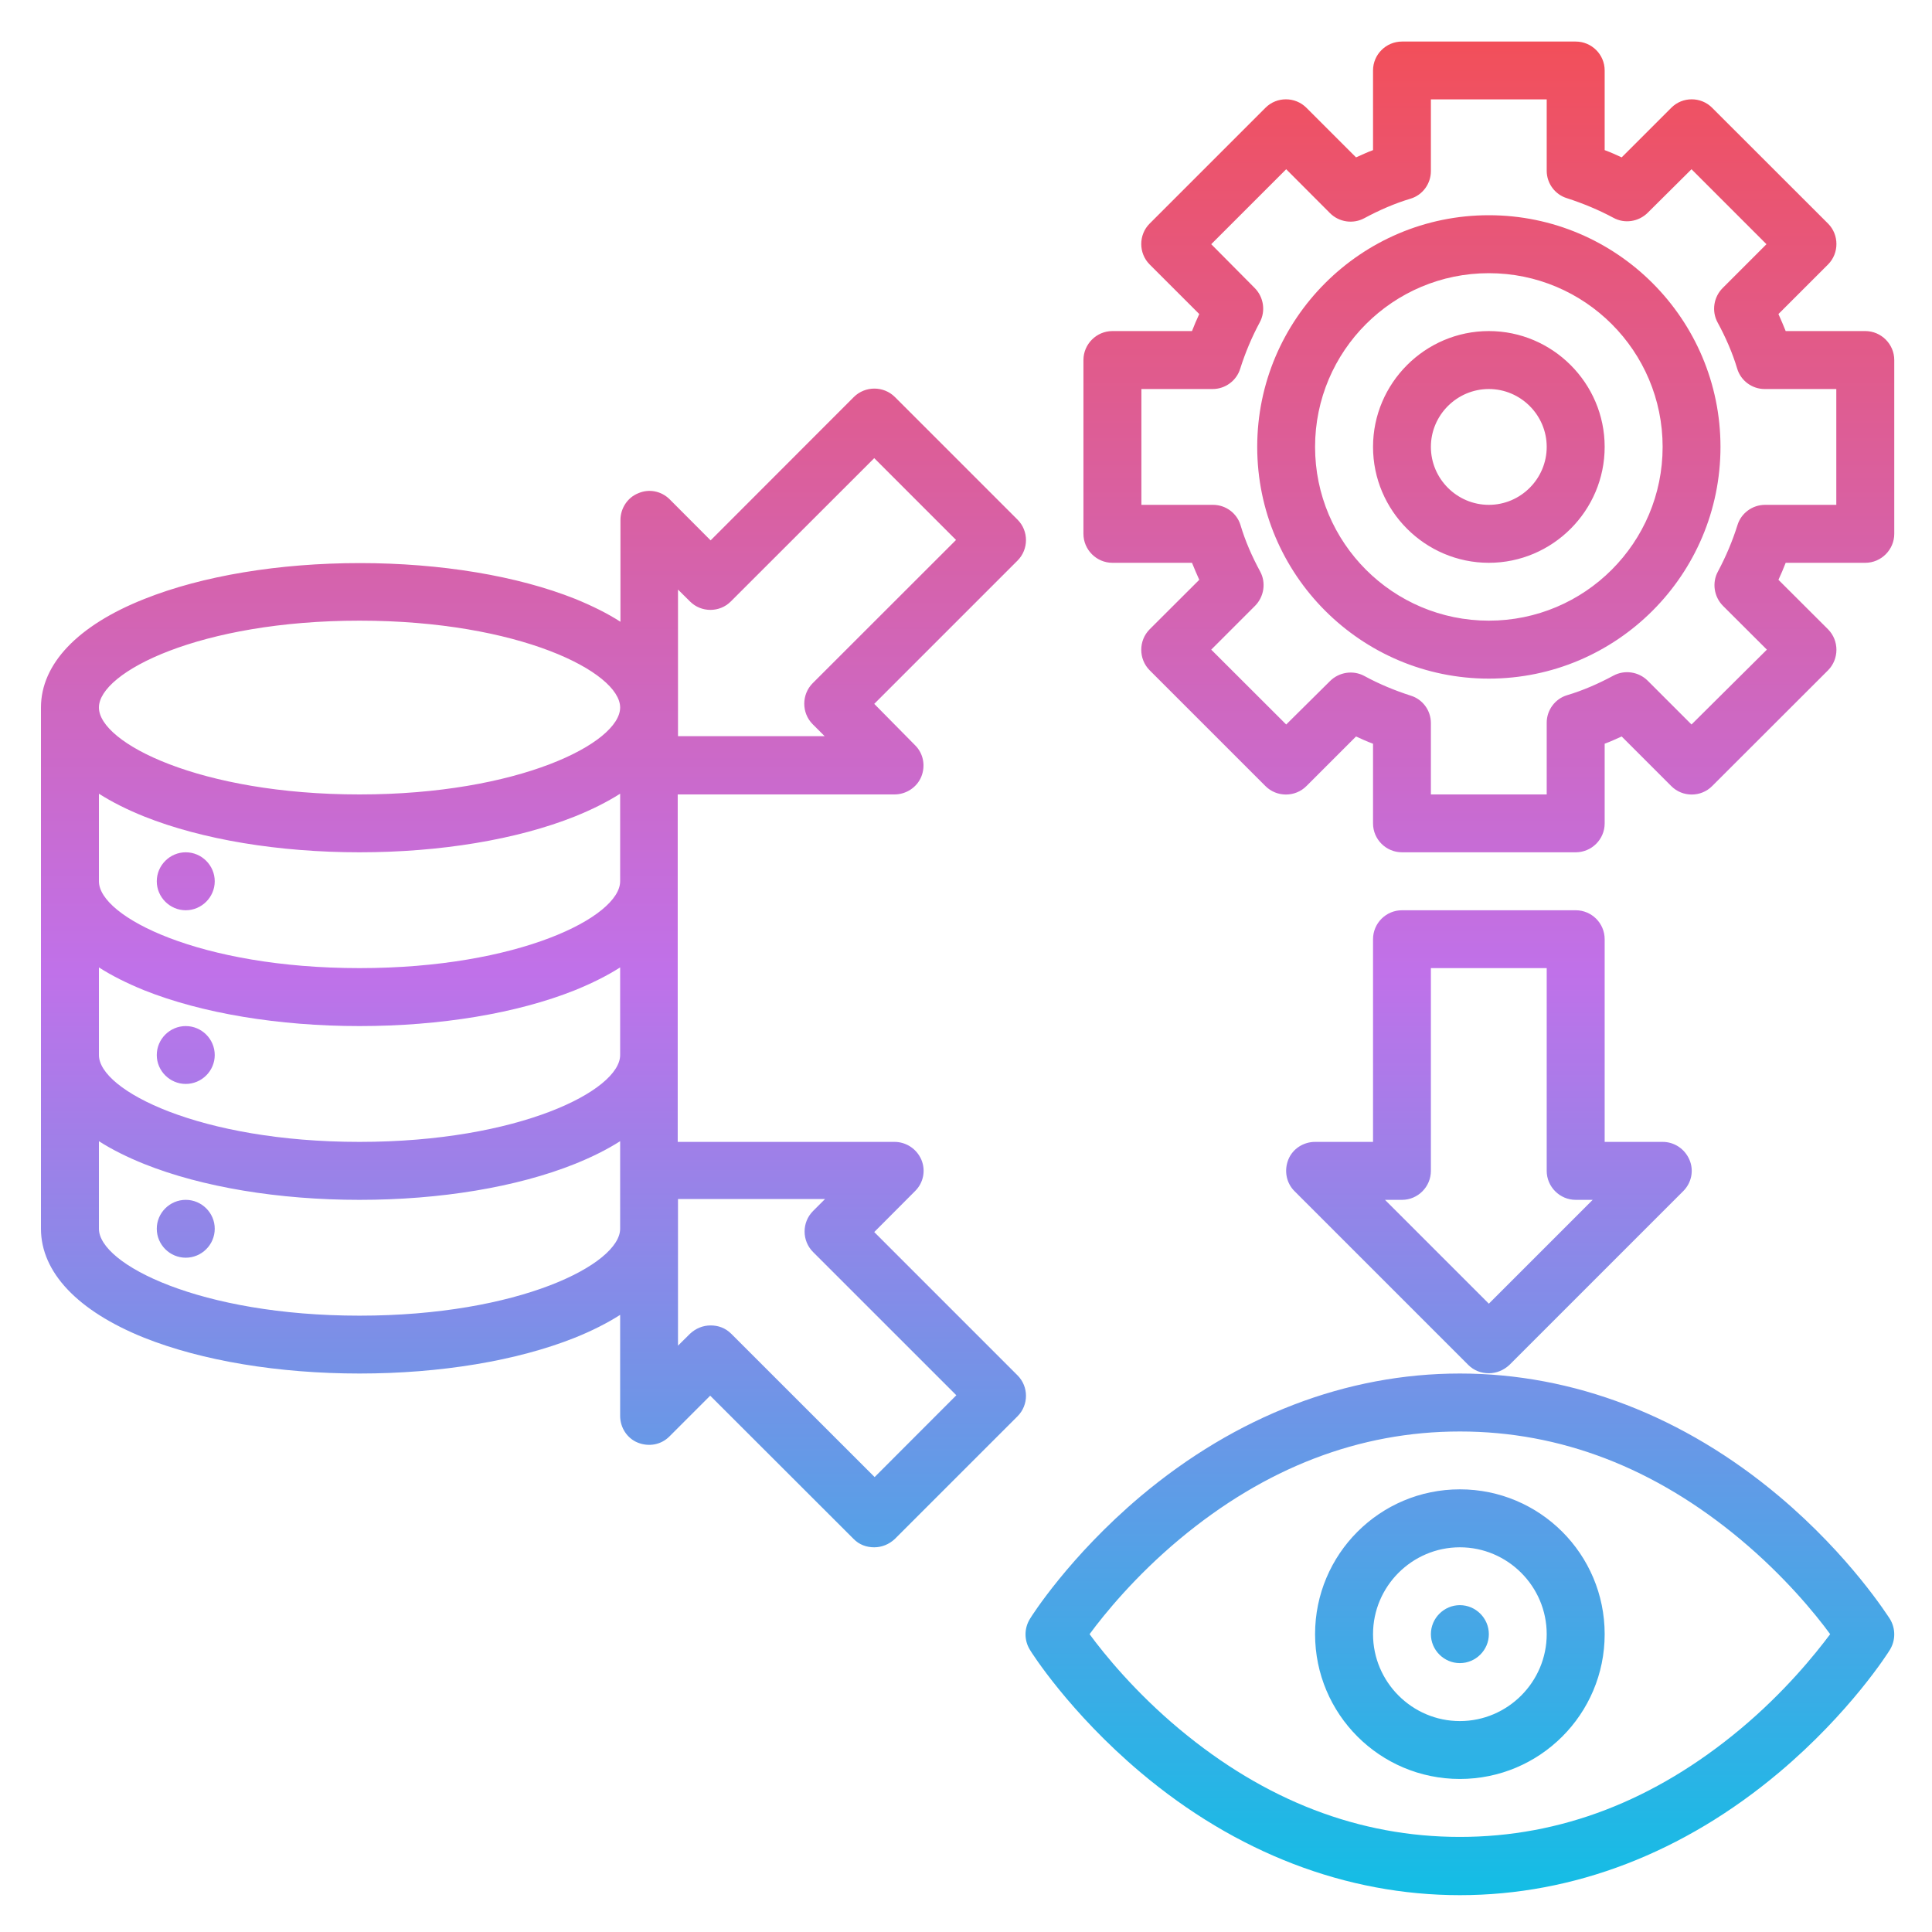 <svg xmlns="http://www.w3.org/2000/svg" xmlns:xlink="http://www.w3.org/1999/xlink" width="100" zoomAndPan="magnify" viewBox="0 0 75 75" height="100" preserveAspectRatio="xMidYMid meet" version="1.0"><defs><clipPath id="0ffbf1bc0d"><path d="M 1.59 1.59 L 73.59 1.59 L 73.59 73.59 L 1.59 73.59 Z M 1.59 1.59 " clip-rule="nonzero"/></clipPath><clipPath id="f918a46ceb"><path d="M 72.41 12.852 L 69.32 12.852 C 69.234 12.629 69.137 12.418 69.039 12.191 L 70.965 10.266 C 71.398 9.832 71.398 9.113 70.965 8.68 L 66.465 4.184 C 66.031 3.746 65.312 3.746 64.879 4.184 L 62.953 6.109 C 62.742 6.012 62.52 5.91 62.293 5.828 L 62.293 2.734 C 62.293 2.117 61.789 1.613 61.168 1.613 L 54.426 1.613 C 53.805 1.613 53.301 2.117 53.301 2.734 L 53.301 5.828 C 53.074 5.91 52.863 6.012 52.641 6.109 L 50.715 4.184 C 50.277 3.746 49.562 3.746 49.125 4.184 L 44.629 8.68 C 44.195 9.113 44.195 9.832 44.629 10.266 L 46.555 12.191 C 46.457 12.402 46.359 12.629 46.273 12.852 L 43.184 12.852 C 42.566 12.852 42.059 13.359 42.059 13.977 L 42.059 20.723 C 42.059 21.34 42.566 21.848 43.184 21.848 L 46.273 21.848 C 46.359 22.07 46.457 22.281 46.555 22.508 L 44.629 24.43 C 44.195 24.867 44.195 25.582 44.629 26.02 L 49.125 30.516 C 49.562 30.953 50.277 30.953 50.715 30.516 L 52.641 28.59 C 52.852 28.688 53.074 28.789 53.301 28.871 L 53.301 31.965 C 53.301 32.582 53.805 33.086 54.426 33.086 L 61.168 33.086 C 61.789 33.086 62.293 32.582 62.293 31.965 L 62.293 28.871 C 62.52 28.789 62.73 28.688 62.953 28.59 L 64.879 30.516 C 65.312 30.953 66.031 30.953 66.465 30.516 L 70.965 26.02 C 71.398 25.582 71.398 24.867 70.965 24.43 L 69.039 22.508 C 69.137 22.297 69.234 22.07 69.32 21.848 L 72.41 21.848 C 73.027 21.848 73.535 21.34 73.535 20.723 L 73.535 13.977 C 73.535 13.359 73.027 12.852 72.41 12.852 Z M 71.285 19.598 L 68.52 19.598 C 68.027 19.598 67.59 19.922 67.449 20.383 C 67.254 21.004 67 21.605 66.691 22.184 C 66.453 22.617 66.535 23.168 66.887 23.52 L 68.59 25.219 L 65.664 28.125 L 63.965 26.426 C 63.613 26.074 63.066 25.992 62.629 26.23 C 62.055 26.539 61.449 26.805 60.832 26.988 C 60.367 27.129 60.043 27.566 60.043 28.055 L 60.043 30.84 L 55.547 30.84 L 55.547 28.07 C 55.547 27.578 55.227 27.145 54.762 27.004 C 54.145 26.805 53.539 26.555 52.965 26.242 C 52.527 26.004 51.98 26.09 51.629 26.441 L 49.93 28.125 L 47.02 25.219 L 48.719 23.52 C 49.07 23.168 49.156 22.617 48.918 22.184 C 48.605 21.605 48.34 21.004 48.156 20.383 C 48.016 19.922 47.582 19.598 47.09 19.598 L 44.309 19.598 L 44.309 15.102 L 47.074 15.102 C 47.566 15.102 48.004 14.777 48.145 14.312 C 48.34 13.695 48.594 13.09 48.902 12.516 C 49.141 12.078 49.055 11.531 48.707 11.18 L 47.02 9.48 L 49.93 6.57 L 51.629 8.273 C 51.98 8.625 52.527 8.707 52.965 8.469 C 53.539 8.16 54.145 7.895 54.762 7.711 C 55.227 7.57 55.547 7.133 55.547 6.641 L 55.547 3.859 L 60.043 3.859 L 60.043 6.629 C 60.043 7.121 60.367 7.555 60.832 7.695 C 61.449 7.895 62.055 8.145 62.629 8.453 C 63.066 8.695 63.613 8.609 63.965 8.258 L 65.664 6.57 L 68.574 9.48 L 66.875 11.18 C 66.523 11.531 66.438 12.078 66.676 12.516 C 66.988 13.09 67.254 13.695 67.438 14.312 C 67.578 14.777 68.012 15.102 68.504 15.102 L 71.285 15.102 Z M 57.797 8.355 C 52.836 8.355 48.805 12.391 48.805 17.348 C 48.805 22.309 52.836 26.344 57.797 26.344 C 62.758 26.344 66.789 22.309 66.789 17.348 C 66.789 12.391 62.758 8.355 57.797 8.355 Z M 57.797 24.094 C 54.074 24.094 51.051 21.074 51.051 17.348 C 51.051 13.625 54.074 10.605 57.797 10.605 C 61.52 10.605 64.543 13.625 64.543 17.348 C 64.543 21.074 61.52 24.094 57.797 24.094 Z M 57.797 12.852 C 55.324 12.852 53.301 14.875 53.301 17.348 C 53.301 19.824 55.324 21.848 57.797 21.848 C 60.27 21.848 62.293 19.824 62.293 17.348 C 62.293 14.875 60.27 12.852 57.797 12.852 Z M 57.797 19.598 C 56.559 19.598 55.547 18.586 55.547 17.348 C 55.547 16.113 56.559 15.102 57.797 15.102 C 59.031 15.102 60.043 16.113 60.043 17.348 C 60.043 18.586 59.031 19.598 57.797 19.598 Z M 56.672 57.816 C 53.566 57.816 51.051 60.332 51.051 63.438 C 51.051 66.543 53.566 69.059 56.672 69.059 C 59.777 69.059 62.293 66.543 62.293 63.438 C 62.293 60.332 59.777 57.816 56.672 57.816 Z M 56.672 66.812 C 54.816 66.812 53.301 65.293 53.301 63.438 C 53.301 61.582 54.816 60.066 56.672 60.066 C 58.527 60.066 60.043 61.582 60.043 63.438 C 60.043 65.293 58.527 66.812 56.672 66.812 Z M 6.086 34.211 C 6.086 33.594 6.594 33.086 7.211 33.086 C 7.828 33.086 8.336 33.594 8.336 34.211 C 8.336 34.828 7.828 35.336 7.211 35.336 C 6.594 35.336 6.086 34.828 6.086 34.211 Z M 57.797 63.438 C 57.797 64.055 57.289 64.562 56.672 64.562 C 56.055 64.562 55.547 64.055 55.547 63.438 C 55.547 62.82 56.055 62.312 56.672 62.312 C 57.289 62.312 57.797 62.82 57.797 63.438 Z M 6.086 40.957 C 6.086 40.336 6.594 39.832 7.211 39.832 C 7.828 39.832 8.336 40.336 8.336 40.957 C 8.336 41.574 7.828 42.078 7.211 42.078 C 6.594 42.078 6.086 41.574 6.086 40.957 Z M 8.336 47.699 C 8.336 48.32 7.828 48.824 7.211 48.824 C 6.594 48.824 6.086 48.32 6.086 47.699 C 6.086 47.082 6.594 46.578 7.211 46.578 C 7.828 46.578 8.336 47.082 8.336 47.699 Z M 61.168 35.336 L 54.426 35.336 C 53.805 35.336 53.301 35.84 53.301 36.461 L 53.301 44.328 L 51.051 44.328 C 50.602 44.328 50.18 44.594 50.012 45.016 C 49.844 45.438 49.93 45.918 50.25 46.238 L 56.996 52.984 C 57.219 53.207 57.5 53.309 57.797 53.309 C 58.09 53.309 58.371 53.195 58.598 52.984 L 65.344 46.238 C 65.664 45.918 65.766 45.438 65.582 45.016 C 65.398 44.594 64.992 44.328 64.543 44.328 L 62.293 44.328 L 62.293 36.461 C 62.293 35.84 61.789 35.336 61.168 35.336 Z M 57.797 50.609 L 53.766 46.578 L 54.426 46.578 C 55.043 46.578 55.547 46.07 55.547 45.453 L 55.547 37.582 L 60.043 37.582 L 60.043 45.453 C 60.043 46.07 60.551 46.578 61.168 46.578 L 61.828 46.578 Z M 22.316 51.93 C 22.977 51.664 23.566 51.367 24.074 51.043 L 24.074 54.965 C 24.074 55.414 24.34 55.836 24.762 56.004 C 25.184 56.172 25.66 56.09 25.984 55.766 L 27.57 54.18 L 33.137 59.742 C 33.359 59.969 33.641 60.066 33.938 60.066 C 34.23 60.066 34.512 59.953 34.738 59.742 L 39.5 54.98 C 39.938 54.543 39.938 53.828 39.5 53.391 L 33.938 47.828 L 35.523 46.238 C 35.848 45.918 35.945 45.438 35.766 45.016 C 35.582 44.594 35.172 44.328 34.723 44.328 L 26.309 44.328 L 26.309 30.84 L 34.723 30.84 C 35.172 30.84 35.594 30.57 35.766 30.148 C 35.934 29.73 35.848 29.25 35.523 28.93 L 33.938 27.324 L 39.5 21.762 C 39.938 21.324 39.938 20.609 39.5 20.172 L 34.738 15.41 C 34.301 14.977 33.586 14.977 33.148 15.41 L 27.586 20.977 L 26 19.387 C 25.676 19.062 25.195 18.965 24.777 19.148 C 24.355 19.316 24.086 19.738 24.086 20.188 L 24.086 24.137 C 23.582 23.812 22.992 23.52 22.332 23.25 C 20.082 22.352 17.102 21.859 13.969 21.859 C 10.836 21.859 7.859 22.352 5.609 23.25 C 3.012 24.277 1.59 25.781 1.59 27.465 L 1.59 47.699 C 1.59 49.387 3.012 50.891 5.594 51.93 C 7.844 52.828 10.824 53.32 13.957 53.32 C 17.09 53.32 20.066 52.828 22.316 51.93 Z M 26.32 22.887 L 26.785 23.348 C 27.219 23.785 27.938 23.785 28.371 23.348 L 33.938 17.785 L 37.113 20.961 L 31.547 26.523 C 31.113 26.961 31.113 27.676 31.547 28.113 L 32.012 28.578 L 26.32 28.578 Z M 26.32 46.547 L 32.027 46.547 L 31.562 47.012 C 31.125 47.449 31.125 48.164 31.562 48.602 L 37.125 54.164 L 33.953 57.34 L 28.387 51.777 C 28.16 51.551 27.883 51.453 27.586 51.453 C 27.289 51.453 27.012 51.566 26.785 51.777 L 26.32 52.238 Z M 13.957 24.094 C 20.137 24.094 24.074 26.09 24.074 27.465 C 24.074 28.844 20.137 30.84 13.957 30.84 C 7.773 30.84 3.84 28.844 3.84 27.465 C 3.84 26.09 7.773 24.094 13.957 24.094 Z M 3.84 30.812 C 4.344 31.133 4.934 31.43 5.594 31.695 C 7.844 32.594 10.824 33.086 13.957 33.086 C 17.09 33.086 20.066 32.594 22.316 31.695 C 22.977 31.43 23.566 31.133 24.074 30.812 L 24.074 34.211 C 24.074 35.59 20.137 37.582 13.957 37.582 C 7.773 37.582 3.84 35.59 3.84 34.211 Z M 3.84 37.555 C 4.344 37.879 4.934 38.172 5.594 38.441 C 7.844 39.34 10.824 39.832 13.957 39.832 C 17.09 39.832 20.066 39.34 22.316 38.441 C 22.977 38.172 23.566 37.879 24.074 37.555 L 24.074 40.957 C 24.074 42.332 20.137 44.328 13.957 44.328 C 7.773 44.328 3.84 42.332 3.84 40.957 Z M 3.84 47.699 L 3.84 44.301 C 4.344 44.625 4.934 44.918 5.594 45.184 C 7.844 46.086 10.824 46.578 13.957 46.578 C 17.09 46.578 20.066 46.086 22.316 45.184 C 22.977 44.918 23.566 44.625 24.074 44.301 L 24.074 47.699 C 24.074 49.078 20.137 51.074 13.957 51.074 C 7.773 51.074 3.84 49.078 3.84 47.699 Z M 69.066 58.086 C 65.355 54.965 61.07 53.32 56.672 53.32 C 52.273 53.32 47.988 54.965 44.277 58.086 C 41.512 60.418 40.035 62.75 39.98 62.848 C 39.754 63.215 39.754 63.676 39.98 64.043 C 40.035 64.141 41.512 66.473 44.277 68.805 C 47.977 71.926 52.262 73.57 56.672 73.57 C 61.086 73.57 65.355 71.926 69.066 68.805 C 71.836 66.473 73.309 64.141 73.367 64.043 C 73.59 63.676 73.59 63.215 73.367 62.848 C 73.297 62.75 71.836 60.418 69.066 58.086 Z M 67.562 67.121 C 64.23 69.902 60.578 71.309 56.672 71.309 C 52.766 71.309 49.113 69.902 45.781 67.121 C 44.066 65.688 42.875 64.227 42.297 63.438 C 42.875 62.652 44.066 61.191 45.781 59.758 C 49.113 56.977 52.766 55.57 56.672 55.57 C 60.578 55.57 64.23 56.977 67.562 59.758 C 69.277 61.191 70.473 62.652 71.047 63.438 C 70.457 64.227 69.277 65.688 67.562 67.121 Z M 67.562 67.121 " clip-rule="nonzero"/></clipPath><linearGradient x1="256" gradientTransform="matrix(0.141, 0, 0, 0.141, 1.591, 1.612)" y1="512.1" x2="256" gradientUnits="userSpaceOnUse" y2="-0" id="43b0b29f40"><stop stop-opacity="1" stop-color="rgb(7.1%, 74.5%, 89.799%)" offset="0"/><stop stop-opacity="1" stop-color="rgb(7.619%, 74.269%, 89.812%)" offset="0.004"/><stop stop-opacity="1" stop-color="rgb(8.139%, 74.039%, 89.824%)" offset="0.008"/><stop stop-opacity="1" stop-color="rgb(8.672%, 73.802%, 89.836%)" offset="0.012"/><stop stop-opacity="1" stop-color="rgb(9.204%, 73.567%, 89.848%)" offset="0.016"/><stop stop-opacity="1" stop-color="rgb(9.737%, 73.331%, 89.861%)" offset="0.02"/><stop stop-opacity="1" stop-color="rgb(10.271%, 73.096%, 89.874%)" offset="0.023"/><stop stop-opacity="1" stop-color="rgb(10.803%, 72.859%, 89.886%)" offset="0.027"/><stop stop-opacity="1" stop-color="rgb(11.336%, 72.623%, 89.899%)" offset="0.031"/><stop stop-opacity="1" stop-color="rgb(11.868%, 72.386%, 89.911%)" offset="0.035"/><stop stop-opacity="1" stop-color="rgb(12.402%, 72.151%, 89.923%)" offset="0.039"/><stop stop-opacity="1" stop-color="rgb(12.935%, 71.915%, 89.935%)" offset="0.043"/><stop stop-opacity="1" stop-color="rgb(13.467%, 71.68%, 89.949%)" offset="0.047"/><stop stop-opacity="1" stop-color="rgb(14%, 71.443%, 89.961%)" offset="0.051"/><stop stop-opacity="1" stop-color="rgb(14.534%, 71.207%, 89.973%)" offset="0.055"/><stop stop-opacity="1" stop-color="rgb(15.067%, 70.97%, 89.986%)" offset="0.059"/><stop stop-opacity="1" stop-color="rgb(15.599%, 70.735%, 89.999%)" offset="0.062"/><stop stop-opacity="1" stop-color="rgb(16.132%, 70.499%, 90.012%)" offset="0.066"/><stop stop-opacity="1" stop-color="rgb(16.666%, 70.264%, 90.024%)" offset="0.07"/><stop stop-opacity="1" stop-color="rgb(17.198%, 70.027%, 90.036%)" offset="0.074"/><stop stop-opacity="1" stop-color="rgb(17.731%, 69.791%, 90.048%)" offset="0.078"/><stop stop-opacity="1" stop-color="rgb(18.263%, 69.554%, 90.06%)" offset="0.082"/><stop stop-opacity="1" stop-color="rgb(18.797%, 69.319%, 90.074%)" offset="0.086"/><stop stop-opacity="1" stop-color="rgb(19.33%, 69.083%, 90.086%)" offset="0.09"/><stop stop-opacity="1" stop-color="rgb(19.862%, 68.848%, 90.099%)" offset="0.094"/><stop stop-opacity="1" stop-color="rgb(20.395%, 68.611%, 90.111%)" offset="0.098"/><stop stop-opacity="1" stop-color="rgb(20.929%, 68.376%, 90.123%)" offset="0.102"/><stop stop-opacity="1" stop-color="rgb(21.461%, 68.14%, 90.135%)" offset="0.105"/><stop stop-opacity="1" stop-color="rgb(21.994%, 67.903%, 90.149%)" offset="0.109"/><stop stop-opacity="1" stop-color="rgb(22.527%, 67.667%, 90.161%)" offset="0.113"/><stop stop-opacity="1" stop-color="rgb(23.061%, 67.432%, 90.173%)" offset="0.117"/><stop stop-opacity="1" stop-color="rgb(23.593%, 67.195%, 90.186%)" offset="0.121"/><stop stop-opacity="1" stop-color="rgb(24.126%, 66.96%, 90.199%)" offset="0.125"/><stop stop-opacity="1" stop-color="rgb(24.658%, 66.724%, 90.211%)" offset="0.129"/><stop stop-opacity="1" stop-color="rgb(25.192%, 66.487%, 90.224%)" offset="0.133"/><stop stop-opacity="1" stop-color="rgb(25.725%, 66.251%, 90.236%)" offset="0.137"/><stop stop-opacity="1" stop-color="rgb(26.257%, 66.016%, 90.248%)" offset="0.141"/><stop stop-opacity="1" stop-color="rgb(26.79%, 65.779%, 90.26%)" offset="0.145"/><stop stop-opacity="1" stop-color="rgb(27.324%, 65.544%, 90.274%)" offset="0.148"/><stop stop-opacity="1" stop-color="rgb(27.856%, 65.308%, 90.286%)" offset="0.152"/><stop stop-opacity="1" stop-color="rgb(28.389%, 65.071%, 90.298%)" offset="0.156"/><stop stop-opacity="1" stop-color="rgb(28.922%, 64.835%, 90.311%)" offset="0.16"/><stop stop-opacity="1" stop-color="rgb(29.456%, 64.6%, 90.324%)" offset="0.164"/><stop stop-opacity="1" stop-color="rgb(29.988%, 64.363%, 90.337%)" offset="0.168"/><stop stop-opacity="1" stop-color="rgb(30.521%, 64.128%, 90.349%)" offset="0.172"/><stop stop-opacity="1" stop-color="rgb(31.053%, 63.892%, 90.361%)" offset="0.176"/><stop stop-opacity="1" stop-color="rgb(31.587%, 63.655%, 90.373%)" offset="0.18"/><stop stop-opacity="1" stop-color="rgb(32.12%, 63.419%, 90.385%)" offset="0.184"/><stop stop-opacity="1" stop-color="rgb(32.652%, 63.184%, 90.399%)" offset="0.188"/><stop stop-opacity="1" stop-color="rgb(33.185%, 62.947%, 90.411%)" offset="0.191"/><stop stop-opacity="1" stop-color="rgb(33.719%, 62.712%, 90.424%)" offset="0.195"/><stop stop-opacity="1" stop-color="rgb(34.251%, 62.476%, 90.436%)" offset="0.199"/><stop stop-opacity="1" stop-color="rgb(34.784%, 62.241%, 90.448%)" offset="0.203"/><stop stop-opacity="1" stop-color="rgb(35.316%, 62.004%, 90.46%)" offset="0.207"/><stop stop-opacity="1" stop-color="rgb(35.851%, 61.768%, 90.474%)" offset="0.211"/><stop stop-opacity="1" stop-color="rgb(36.383%, 61.531%, 90.486%)" offset="0.215"/><stop stop-opacity="1" stop-color="rgb(36.916%, 61.296%, 90.498%)" offset="0.219"/><stop stop-opacity="1" stop-color="rgb(37.448%, 61.06%, 90.511%)" offset="0.223"/><stop stop-opacity="1" stop-color="rgb(37.982%, 60.825%, 90.524%)" offset="0.227"/><stop stop-opacity="1" stop-color="rgb(38.515%, 60.588%, 90.536%)" offset="0.23"/><stop stop-opacity="1" stop-color="rgb(39.047%, 60.352%, 90.549%)" offset="0.234"/><stop stop-opacity="1" stop-color="rgb(39.58%, 60.115%, 90.561%)" offset="0.238"/><stop stop-opacity="1" stop-color="rgb(40.114%, 59.88%, 90.573%)" offset="0.242"/><stop stop-opacity="1" stop-color="rgb(40.646%, 59.644%, 90.585%)" offset="0.246"/><stop stop-opacity="1" stop-color="rgb(41.179%, 59.409%, 90.599%)" offset="0.25"/><stop stop-opacity="1" stop-color="rgb(41.711%, 59.172%, 90.611%)" offset="0.254"/><stop stop-opacity="1" stop-color="rgb(42.245%, 58.936%, 90.623%)" offset="0.258"/><stop stop-opacity="1" stop-color="rgb(42.778%, 58.699%, 90.636%)" offset="0.262"/><stop stop-opacity="1" stop-color="rgb(43.311%, 58.464%, 90.649%)" offset="0.266"/><stop stop-opacity="1" stop-color="rgb(43.843%, 58.228%, 90.662%)" offset="0.27"/><stop stop-opacity="1" stop-color="rgb(44.377%, 57.993%, 90.674%)" offset="0.273"/><stop stop-opacity="1" stop-color="rgb(44.91%, 57.756%, 90.686%)" offset="0.277"/><stop stop-opacity="1" stop-color="rgb(45.442%, 57.52%, 90.698%)" offset="0.281"/><stop stop-opacity="1" stop-color="rgb(45.975%, 57.283%, 90.71%)" offset="0.285"/><stop stop-opacity="1" stop-color="rgb(46.509%, 57.048%, 90.724%)" offset="0.289"/><stop stop-opacity="1" stop-color="rgb(47.041%, 56.812%, 90.736%)" offset="0.293"/><stop stop-opacity="1" stop-color="rgb(47.574%, 56.577%, 90.749%)" offset="0.297"/><stop stop-opacity="1" stop-color="rgb(48.106%, 56.34%, 90.761%)" offset="0.301"/><stop stop-opacity="1" stop-color="rgb(48.64%, 56.105%, 90.775%)" offset="0.305"/><stop stop-opacity="1" stop-color="rgb(49.173%, 55.869%, 90.787%)" offset="0.309"/><stop stop-opacity="1" stop-color="rgb(49.706%, 55.632%, 90.799%)" offset="0.312"/><stop stop-opacity="1" stop-color="rgb(50.238%, 55.396%, 90.811%)" offset="0.316"/><stop stop-opacity="1" stop-color="rgb(50.772%, 55.161%, 90.823%)" offset="0.32"/><stop stop-opacity="1" stop-color="rgb(51.305%, 54.924%, 90.836%)" offset="0.324"/><stop stop-opacity="1" stop-color="rgb(51.837%, 54.689%, 90.849%)" offset="0.328"/><stop stop-opacity="1" stop-color="rgb(52.37%, 54.453%, 90.862%)" offset="0.332"/><stop stop-opacity="1" stop-color="rgb(52.904%, 54.216%, 90.874%)" offset="0.336"/><stop stop-opacity="1" stop-color="rgb(53.436%, 53.979%, 90.886%)" offset="0.34"/><stop stop-opacity="1" stop-color="rgb(53.969%, 53.745%, 90.898%)" offset="0.344"/><stop stop-opacity="1" stop-color="rgb(54.501%, 53.508%, 90.91%)" offset="0.348"/><stop stop-opacity="1" stop-color="rgb(55.035%, 53.273%, 90.924%)" offset="0.352"/><stop stop-opacity="1" stop-color="rgb(55.568%, 53.036%, 90.936%)" offset="0.355"/><stop stop-opacity="1" stop-color="rgb(56.1%, 52.8%, 90.948%)" offset="0.359"/><stop stop-opacity="1" stop-color="rgb(56.633%, 52.563%, 90.961%)" offset="0.363"/><stop stop-opacity="1" stop-color="rgb(57.167%, 52.328%, 90.974%)" offset="0.367"/><stop stop-opacity="1" stop-color="rgb(57.7%, 52.092%, 90.987%)" offset="0.371"/><stop stop-opacity="1" stop-color="rgb(58.232%, 51.857%, 90.999%)" offset="0.375"/><stop stop-opacity="1" stop-color="rgb(58.765%, 51.62%, 91.011%)" offset="0.379"/><stop stop-opacity="1" stop-color="rgb(59.299%, 51.384%, 91.023%)" offset="0.383"/><stop stop-opacity="1" stop-color="rgb(59.831%, 51.147%, 91.035%)" offset="0.387"/><stop stop-opacity="1" stop-color="rgb(60.364%, 50.912%, 91.049%)" offset="0.391"/><stop stop-opacity="1" stop-color="rgb(60.896%, 50.676%, 91.061%)" offset="0.395"/><stop stop-opacity="1" stop-color="rgb(61.43%, 50.441%, 91.074%)" offset="0.398"/><stop stop-opacity="1" stop-color="rgb(61.963%, 50.204%, 91.086%)" offset="0.402"/><stop stop-opacity="1" stop-color="rgb(62.495%, 49.969%, 91.1%)" offset="0.406"/><stop stop-opacity="1" stop-color="rgb(63.028%, 49.733%, 91.112%)" offset="0.41"/><stop stop-opacity="1" stop-color="rgb(63.562%, 49.496%, 91.124%)" offset="0.414"/><stop stop-opacity="1" stop-color="rgb(64.095%, 49.26%, 91.136%)" offset="0.418"/><stop stop-opacity="1" stop-color="rgb(64.627%, 49.025%, 91.148%)" offset="0.422"/><stop stop-opacity="1" stop-color="rgb(65.16%, 48.788%, 91.161%)" offset="0.426"/><stop stop-opacity="1" stop-color="rgb(65.694%, 48.553%, 91.174%)" offset="0.43"/><stop stop-opacity="1" stop-color="rgb(66.226%, 48.317%, 91.187%)" offset="0.434"/><stop stop-opacity="1" stop-color="rgb(66.759%, 48.08%, 91.199%)" offset="0.438"/><stop stop-opacity="1" stop-color="rgb(67.291%, 47.844%, 91.211%)" offset="0.441"/><stop stop-opacity="1" stop-color="rgb(67.825%, 47.609%, 91.223%)" offset="0.445"/><stop stop-opacity="1" stop-color="rgb(68.358%, 47.372%, 91.235%)" offset="0.449"/><stop stop-opacity="1" stop-color="rgb(68.89%, 47.137%, 91.249%)" offset="0.453"/><stop stop-opacity="1" stop-color="rgb(69.423%, 46.901%, 91.261%)" offset="0.457"/><stop stop-opacity="1" stop-color="rgb(69.957%, 46.664%, 91.273%)" offset="0.461"/><stop stop-opacity="1" stop-color="rgb(70.49%, 46.428%, 91.286%)" offset="0.465"/><stop stop-opacity="1" stop-color="rgb(71.022%, 46.193%, 91.299%)" offset="0.469"/><stop stop-opacity="1" stop-color="rgb(71.555%, 45.956%, 91.312%)" offset="0.473"/><stop stop-opacity="1" stop-color="rgb(72.089%, 45.721%, 91.324%)" offset="0.477"/><stop stop-opacity="1" stop-color="rgb(72.621%, 45.485%, 91.336%)" offset="0.48"/><stop stop-opacity="1" stop-color="rgb(73.154%, 45.248%, 91.348%)" offset="0.484"/><stop stop-opacity="1" stop-color="rgb(73.686%, 45.012%, 91.36%)" offset="0.488"/><stop stop-opacity="1" stop-color="rgb(74.22%, 44.777%, 91.374%)" offset="0.492"/><stop stop-opacity="1" stop-color="rgb(74.753%, 44.54%, 91.386%)" offset="0.496"/><stop stop-opacity="1" stop-color="rgb(75.285%, 44.305%, 91.399%)" offset="0.5"/><stop stop-opacity="1" stop-color="rgb(75.443%, 44.199%, 90.965%)" offset="0.504"/><stop stop-opacity="1" stop-color="rgb(75.601%, 44.093%, 90.533%)" offset="0.508"/><stop stop-opacity="1" stop-color="rgb(75.754%, 43.99%, 90.094%)" offset="0.512"/><stop stop-opacity="1" stop-color="rgb(75.908%, 43.886%, 89.656%)" offset="0.516"/><stop stop-opacity="1" stop-color="rgb(76.06%, 43.782%, 89.218%)" offset="0.52"/><stop stop-opacity="1" stop-color="rgb(76.215%, 43.678%, 88.78%)" offset="0.523"/><stop stop-opacity="1" stop-color="rgb(76.367%, 43.575%, 88.341%)" offset="0.527"/><stop stop-opacity="1" stop-color="rgb(76.521%, 43.471%, 87.903%)" offset="0.531"/><stop stop-opacity="1" stop-color="rgb(76.674%, 43.367%, 87.465%)" offset="0.535"/><stop stop-opacity="1" stop-color="rgb(76.826%, 43.263%, 87.027%)" offset="0.539"/><stop stop-opacity="1" stop-color="rgb(76.979%, 43.158%, 86.588%)" offset="0.543"/><stop stop-opacity="1" stop-color="rgb(77.133%, 43.054%, 86.15%)" offset="0.547"/><stop stop-opacity="1" stop-color="rgb(77.286%, 42.95%, 85.712%)" offset="0.551"/><stop stop-opacity="1" stop-color="rgb(77.44%, 42.847%, 85.274%)" offset="0.555"/><stop stop-opacity="1" stop-color="rgb(77.592%, 42.743%, 84.834%)" offset="0.559"/><stop stop-opacity="1" stop-color="rgb(77.747%, 42.639%, 84.396%)" offset="0.562"/><stop stop-opacity="1" stop-color="rgb(77.899%, 42.535%, 83.957%)" offset="0.566"/><stop stop-opacity="1" stop-color="rgb(78.052%, 42.432%, 83.519%)" offset="0.57"/><stop stop-opacity="1" stop-color="rgb(78.204%, 42.326%, 83.081%)" offset="0.574"/><stop stop-opacity="1" stop-color="rgb(78.358%, 42.223%, 82.643%)" offset="0.578"/><stop stop-opacity="1" stop-color="rgb(78.511%, 42.119%, 82.204%)" offset="0.582"/><stop stop-opacity="1" stop-color="rgb(78.665%, 42.015%, 81.766%)" offset="0.586"/><stop stop-opacity="1" stop-color="rgb(78.818%, 41.911%, 81.328%)" offset="0.59"/><stop stop-opacity="1" stop-color="rgb(78.972%, 41.808%, 80.89%)" offset="0.594"/><stop stop-opacity="1" stop-color="rgb(79.124%, 41.704%, 80.45%)" offset="0.598"/><stop stop-opacity="1" stop-color="rgb(79.277%, 41.6%, 80.013%)" offset="0.602"/><stop stop-opacity="1" stop-color="rgb(79.43%, 41.496%, 79.575%)" offset="0.605"/><stop stop-opacity="1" stop-color="rgb(79.584%, 41.393%, 79.137%)" offset="0.609"/><stop stop-opacity="1" stop-color="rgb(79.736%, 41.287%, 78.697%)" offset="0.613"/><stop stop-opacity="1" stop-color="rgb(79.89%, 41.183%, 78.259%)" offset="0.617"/><stop stop-opacity="1" stop-color="rgb(80.043%, 41.08%, 77.82%)" offset="0.621"/><stop stop-opacity="1" stop-color="rgb(80.196%, 40.976%, 77.382%)" offset="0.625"/><stop stop-opacity="1" stop-color="rgb(80.348%, 40.872%, 76.944%)" offset="0.629"/><stop stop-opacity="1" stop-color="rgb(80.502%, 40.768%, 76.506%)" offset="0.633"/><stop stop-opacity="1" stop-color="rgb(80.655%, 40.665%, 76.067%)" offset="0.637"/><stop stop-opacity="1" stop-color="rgb(80.809%, 40.561%, 75.629%)" offset="0.641"/><stop stop-opacity="1" stop-color="rgb(80.962%, 40.456%, 75.191%)" offset="0.645"/><stop stop-opacity="1" stop-color="rgb(81.116%, 40.352%, 74.753%)" offset="0.648"/><stop stop-opacity="1" stop-color="rgb(81.268%, 40.248%, 74.313%)" offset="0.652"/><stop stop-opacity="1" stop-color="rgb(81.421%, 40.144%, 73.875%)" offset="0.656"/><stop stop-opacity="1" stop-color="rgb(81.573%, 40.041%, 73.436%)" offset="0.66"/><stop stop-opacity="1" stop-color="rgb(81.728%, 39.937%, 72.998%)" offset="0.664"/><stop stop-opacity="1" stop-color="rgb(81.88%, 39.833%, 72.56%)" offset="0.668"/><stop stop-opacity="1" stop-color="rgb(82.034%, 39.729%, 72.122%)" offset="0.672"/><stop stop-opacity="1" stop-color="rgb(82.187%, 39.626%, 71.683%)" offset="0.676"/><stop stop-opacity="1" stop-color="rgb(82.341%, 39.522%, 71.245%)" offset="0.68"/><stop stop-opacity="1" stop-color="rgb(82.494%, 39.417%, 70.807%)" offset="0.684"/><stop stop-opacity="1" stop-color="rgb(82.646%, 39.313%, 70.369%)" offset="0.688"/><stop stop-opacity="1" stop-color="rgb(82.799%, 39.209%, 69.93%)" offset="0.691"/><stop stop-opacity="1" stop-color="rgb(82.953%, 39.105%, 69.492%)" offset="0.695"/><stop stop-opacity="1" stop-color="rgb(83.105%, 39.001%, 69.054%)" offset="0.699"/><stop stop-opacity="1" stop-color="rgb(83.26%, 38.898%, 68.616%)" offset="0.703"/><stop stop-opacity="1" stop-color="rgb(83.412%, 38.794%, 68.176%)" offset="0.707"/><stop stop-opacity="1" stop-color="rgb(83.566%, 38.69%, 67.738%)" offset="0.711"/><stop stop-opacity="1" stop-color="rgb(83.719%, 38.586%, 67.299%)" offset="0.715"/><stop stop-opacity="1" stop-color="rgb(83.871%, 38.483%, 66.861%)" offset="0.719"/><stop stop-opacity="1" stop-color="rgb(84.024%, 38.377%, 66.423%)" offset="0.723"/><stop stop-opacity="1" stop-color="rgb(84.178%, 38.274%, 65.985%)" offset="0.727"/><stop stop-opacity="1" stop-color="rgb(84.331%, 38.17%, 65.546%)" offset="0.73"/><stop stop-opacity="1" stop-color="rgb(84.485%, 38.066%, 65.108%)" offset="0.734"/><stop stop-opacity="1" stop-color="rgb(84.637%, 37.962%, 64.67%)" offset="0.738"/><stop stop-opacity="1" stop-color="rgb(84.792%, 37.859%, 64.232%)" offset="0.742"/><stop stop-opacity="1" stop-color="rgb(84.944%, 37.755%, 63.792%)" offset="0.746"/><stop stop-opacity="1" stop-color="rgb(85.097%, 37.651%, 63.354%)" offset="0.75"/><stop stop-opacity="1" stop-color="rgb(85.249%, 37.546%, 62.917%)" offset="0.754"/><stop stop-opacity="1" stop-color="rgb(85.403%, 37.442%, 62.479%)" offset="0.758"/><stop stop-opacity="1" stop-color="rgb(85.556%, 37.338%, 62.039%)" offset="0.762"/><stop stop-opacity="1" stop-color="rgb(85.71%, 37.234%, 61.601%)" offset="0.766"/><stop stop-opacity="1" stop-color="rgb(85.863%, 37.131%, 61.162%)" offset="0.77"/><stop stop-opacity="1" stop-color="rgb(86.017%, 37.027%, 60.724%)" offset="0.773"/><stop stop-opacity="1" stop-color="rgb(86.169%, 36.923%, 60.286%)" offset="0.777"/><stop stop-opacity="1" stop-color="rgb(86.322%, 36.819%, 59.848%)" offset="0.781"/><stop stop-opacity="1" stop-color="rgb(86.475%, 36.716%, 59.409%)" offset="0.785"/><stop stop-opacity="1" stop-color="rgb(86.629%, 36.612%, 58.971%)" offset="0.789"/><stop stop-opacity="1" stop-color="rgb(86.781%, 36.507%, 58.533%)" offset="0.793"/><stop stop-opacity="1" stop-color="rgb(86.935%, 36.403%, 58.095%)" offset="0.797"/><stop stop-opacity="1" stop-color="rgb(87.088%, 36.299%, 57.655%)" offset="0.801"/><stop stop-opacity="1" stop-color="rgb(87.242%, 36.195%, 57.217%)" offset="0.805"/><stop stop-opacity="1" stop-color="rgb(87.395%, 36.092%, 56.779%)" offset="0.809"/><stop stop-opacity="1" stop-color="rgb(87.547%, 35.988%, 56.342%)" offset="0.812"/><stop stop-opacity="1" stop-color="rgb(87.7%, 35.884%, 55.902%)" offset="0.816"/><stop stop-opacity="1" stop-color="rgb(87.854%, 35.78%, 55.464%)" offset="0.82"/><stop stop-opacity="1" stop-color="rgb(88.007%, 35.675%, 55.025%)" offset="0.824"/><stop stop-opacity="1" stop-color="rgb(88.161%, 35.571%, 54.587%)" offset="0.828"/><stop stop-opacity="1" stop-color="rgb(88.313%, 35.468%, 54.149%)" offset="0.832"/><stop stop-opacity="1" stop-color="rgb(88.467%, 35.364%, 53.711%)" offset="0.836"/><stop stop-opacity="1" stop-color="rgb(88.62%, 35.26%, 53.271%)" offset="0.84"/><stop stop-opacity="1" stop-color="rgb(88.773%, 35.156%, 52.834%)" offset="0.844"/><stop stop-opacity="1" stop-color="rgb(88.925%, 35.052%, 52.396%)" offset="0.848"/><stop stop-opacity="1" stop-color="rgb(89.079%, 34.949%, 51.958%)" offset="0.852"/><stop stop-opacity="1" stop-color="rgb(89.232%, 34.845%, 51.518%)" offset="0.855"/><stop stop-opacity="1" stop-color="rgb(89.386%, 34.741%, 51.08%)" offset="0.859"/><stop stop-opacity="1" stop-color="rgb(89.539%, 34.636%, 50.642%)" offset="0.863"/><stop stop-opacity="1" stop-color="rgb(89.693%, 34.532%, 50.204%)" offset="0.867"/><stop stop-opacity="1" stop-color="rgb(89.845%, 34.428%, 49.765%)" offset="0.871"/><stop stop-opacity="1" stop-color="rgb(89.998%, 34.325%, 49.327%)" offset="0.875"/><stop stop-opacity="1" stop-color="rgb(90.15%, 34.221%, 48.888%)" offset="0.879"/><stop stop-opacity="1" stop-color="rgb(90.305%, 34.117%, 48.45%)" offset="0.883"/><stop stop-opacity="1" stop-color="rgb(90.457%, 34.013%, 48.012%)" offset="0.887"/><stop stop-opacity="1" stop-color="rgb(90.611%, 33.91%, 47.574%)" offset="0.891"/><stop stop-opacity="1" stop-color="rgb(90.764%, 33.806%, 47.134%)" offset="0.895"/><stop stop-opacity="1" stop-color="rgb(90.918%, 33.702%, 46.696%)" offset="0.898"/><stop stop-opacity="1" stop-color="rgb(91.071%, 33.597%, 46.259%)" offset="0.902"/><stop stop-opacity="1" stop-color="rgb(91.223%, 33.493%, 45.821%)" offset="0.906"/><stop stop-opacity="1" stop-color="rgb(91.376%, 33.389%, 45.381%)" offset="0.91"/><stop stop-opacity="1" stop-color="rgb(91.53%, 33.286%, 44.943%)" offset="0.914"/><stop stop-opacity="1" stop-color="rgb(91.682%, 33.182%, 44.504%)" offset="0.918"/><stop stop-opacity="1" stop-color="rgb(91.837%, 33.078%, 44.066%)" offset="0.922"/><stop stop-opacity="1" stop-color="rgb(91.989%, 32.974%, 43.628%)" offset="0.926"/><stop stop-opacity="1" stop-color="rgb(92.142%, 32.87%, 43.19%)" offset="0.93"/><stop stop-opacity="1" stop-color="rgb(92.294%, 32.765%, 42.751%)" offset="0.934"/><stop stop-opacity="1" stop-color="rgb(92.448%, 32.661%, 42.313%)" offset="0.938"/><stop stop-opacity="1" stop-color="rgb(92.601%, 32.558%, 41.875%)" offset="0.941"/><stop stop-opacity="1" stop-color="rgb(92.755%, 32.454%, 41.437%)" offset="0.945"/><stop stop-opacity="1" stop-color="rgb(92.908%, 32.35%, 40.997%)" offset="0.949"/><stop stop-opacity="1" stop-color="rgb(93.062%, 32.246%, 40.559%)" offset="0.953"/><stop stop-opacity="1" stop-color="rgb(93.214%, 32.143%, 40.121%)" offset="0.957"/><stop stop-opacity="1" stop-color="rgb(93.367%, 32.039%, 39.684%)" offset="0.961"/><stop stop-opacity="1" stop-color="rgb(93.52%, 31.935%, 39.244%)" offset="0.965"/><stop stop-opacity="1" stop-color="rgb(93.674%, 31.831%, 38.806%)" offset="0.969"/><stop stop-opacity="1" stop-color="rgb(93.826%, 31.726%, 38.367%)" offset="0.973"/><stop stop-opacity="1" stop-color="rgb(93.98%, 31.622%, 37.929%)" offset="0.977"/><stop stop-opacity="1" stop-color="rgb(94.133%, 31.519%, 37.491%)" offset="0.98"/><stop stop-opacity="1" stop-color="rgb(94.287%, 31.415%, 37.053%)" offset="0.984"/><stop stop-opacity="1" stop-color="rgb(94.44%, 31.311%, 36.613%)" offset="0.988"/><stop stop-opacity="1" stop-color="rgb(94.592%, 31.207%, 36.176%)" offset="0.992"/><stop stop-opacity="1" stop-color="rgb(94.745%, 31.104%, 35.738%)" offset="0.996"/><stop stop-opacity="1" stop-color="rgb(94.899%, 31%, 35.3%)" offset="1"/></linearGradient></defs><g clip-path="url(#0ffbf1bc0d)"><g clip-path="url(#f918a46ceb)"><path fill="url(#43b0b29f40)" d="M 1.59 1.613 L 1.59 73.57 L 73.59 73.57 L 73.59 1.613 Z M 1.59 1.613 " fill-rule="nonzero"/></g></g></svg>